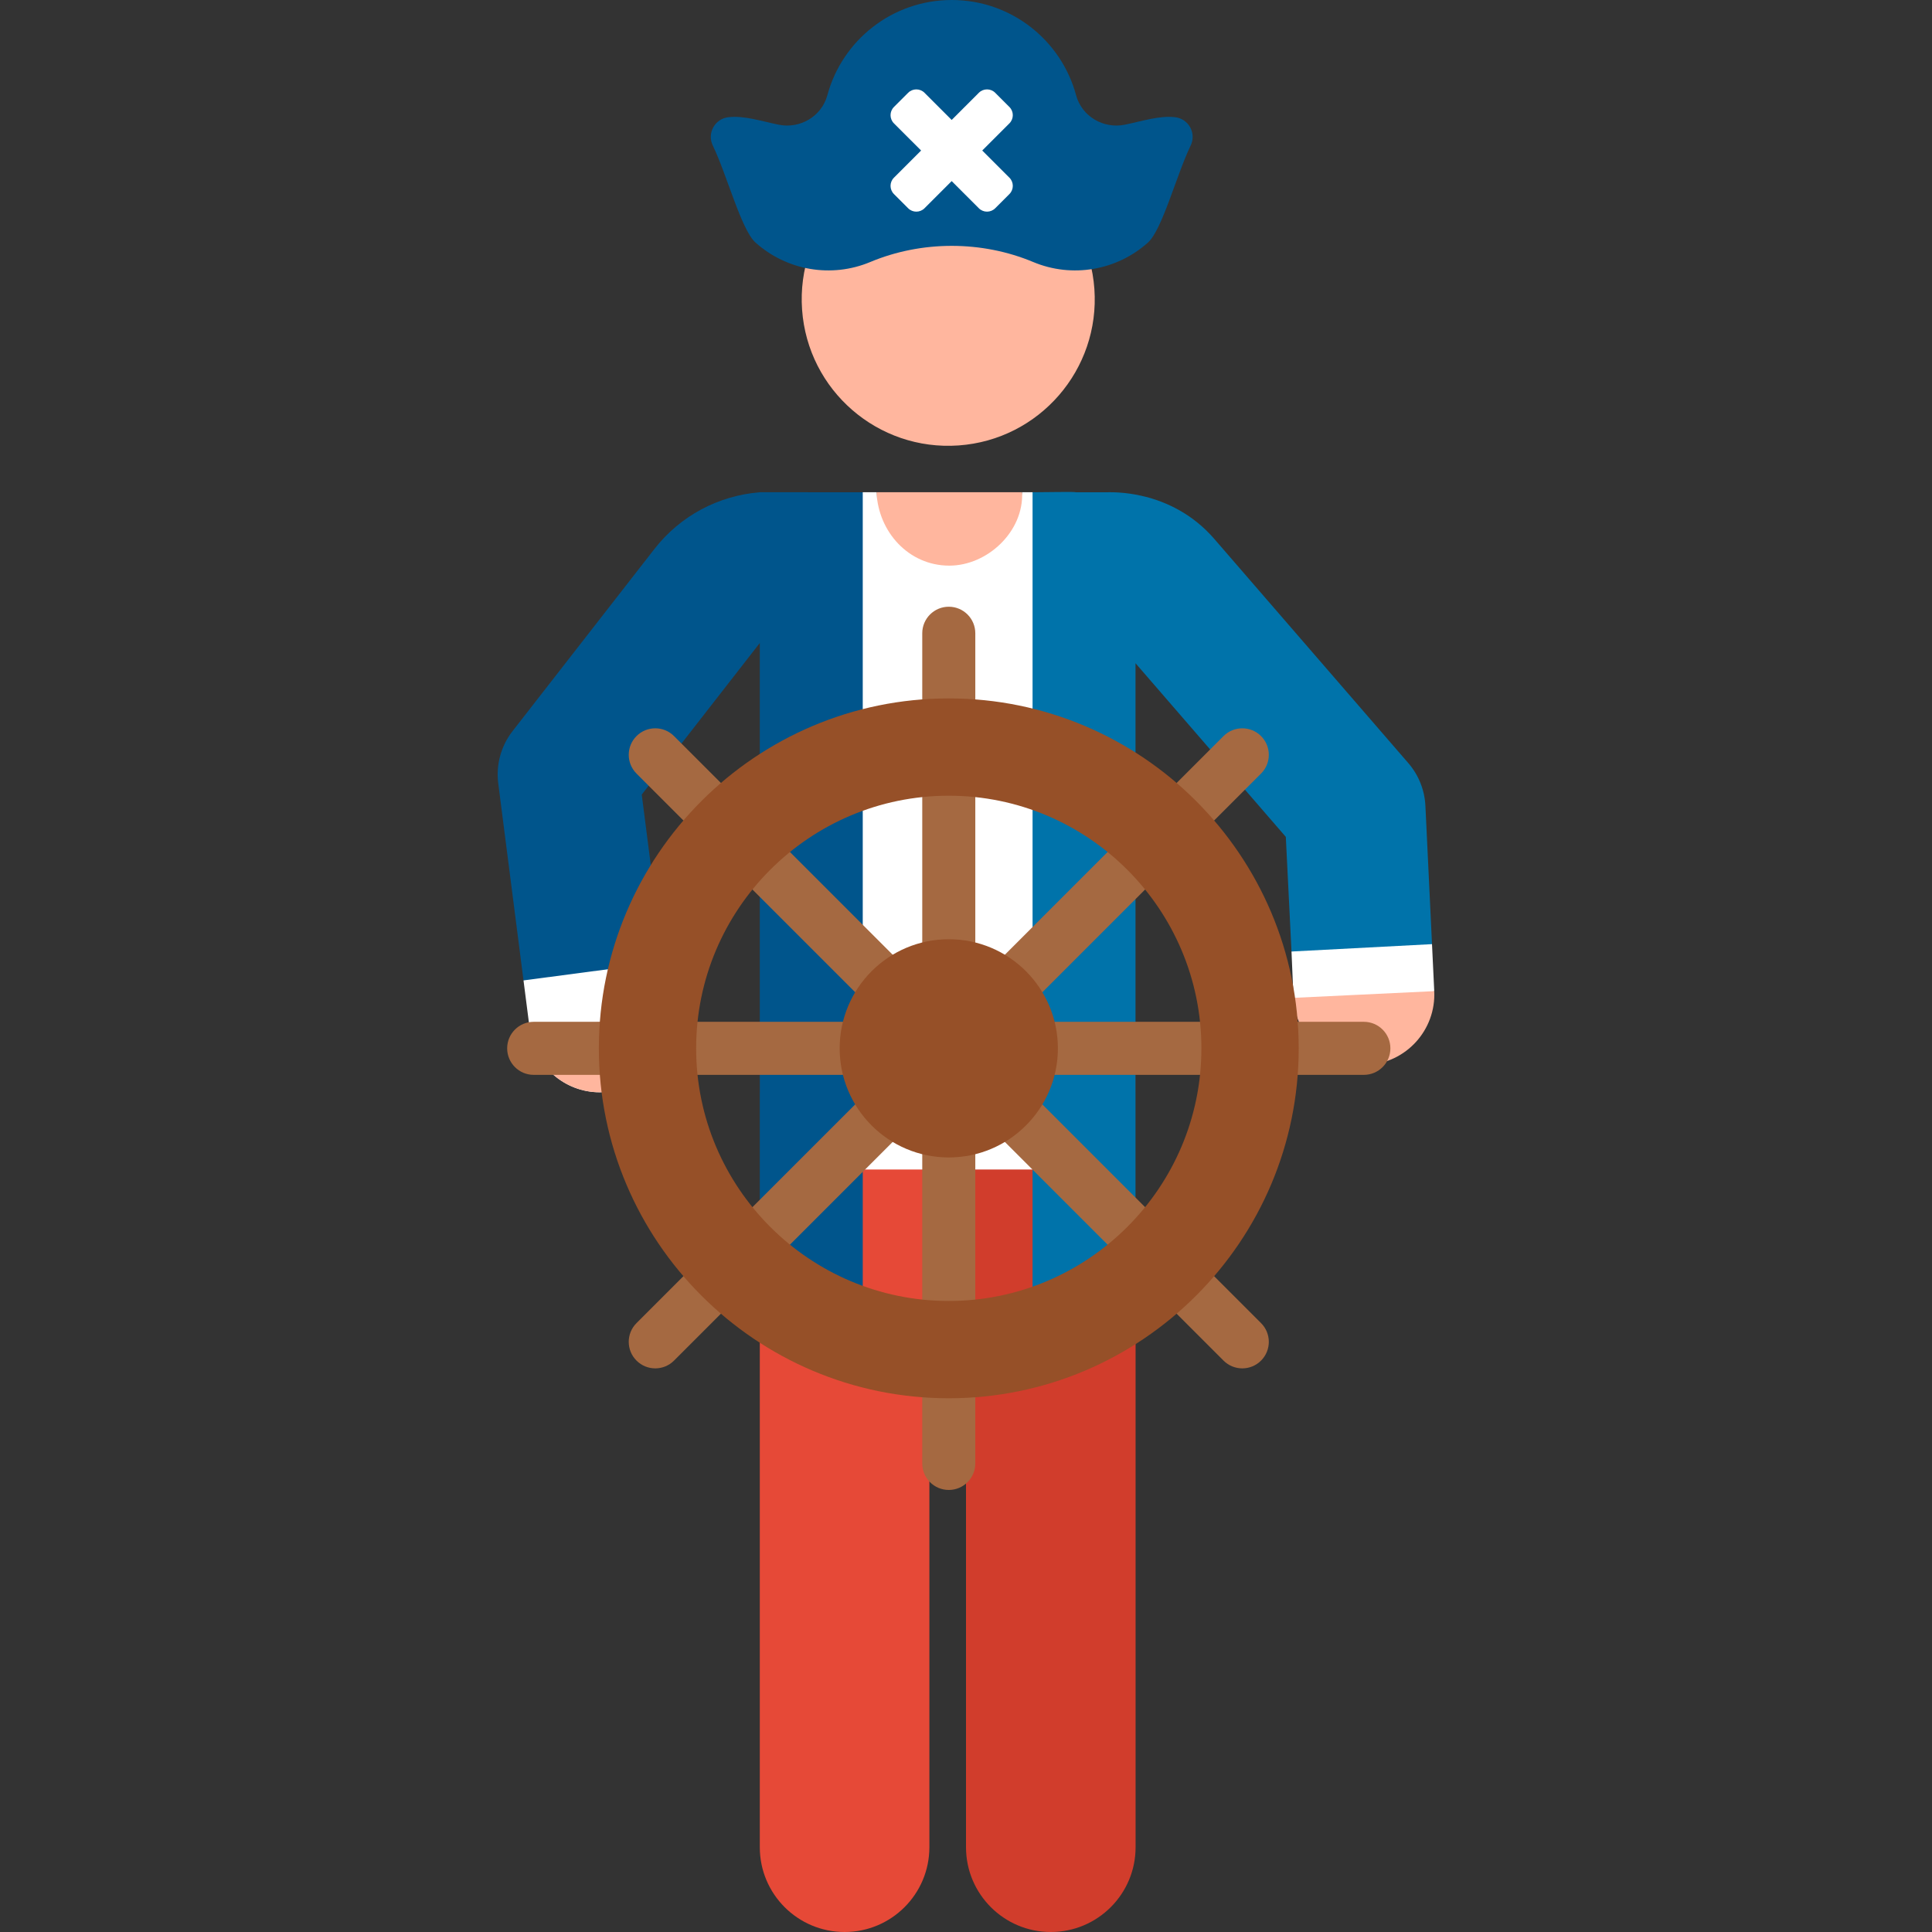 <svg id="Layer_1" enable-background="new 0 0 512.658 512.658" height="512" viewBox="0 0 512.658 512.658" width="512" xmlns="http://www.w3.org/2000/svg"><rect x="0" y="0" width="512.658" height="512.658" fill="#333333" stroke="none"/><g><g><path d="m294.403 167.683h.009z" fill="#0073aa"/><g><path d="m232.584 130.618v6.002c0 10.517 8.526 19.042 19.042 19.042 11.93 0 21.21-10.371 19.891-22.227l-.31-2.817z" fill="#ffb69e"/><g id="XMLID_85_"><path d="m278.831 512.658c-12.426 0-22.499-10.073-22.499-22.499v-179.835c0-12.426 10.073-22.499 22.499-22.499s20.487 10.073 20.487 22.499l2.012 45.699v134.136c0 12.426-10.073 22.499-22.499 22.499z" fill="#d13d2c"/></g><ellipse cx="251.475" cy="79.404" fill="#ffb69e" rx="38.858" ry="38.858" transform="matrix(.998 -.071 .071 .998 -4.996 18.027)"/><g id="XMLID_84_"><path d="m224.113 512.658c-12.426 0-22.499-10.073-22.499-22.499v-134.136l3.018-45.699c0-12.426 7.055-22.499 19.481-22.499s22.499 10.073 22.499 22.499v179.835c-.001 12.426-10.074 22.499-22.499 22.499z" fill="#e64937"/></g><g><path d="m296.607 133.384-22.617-2.766h-2.784c.002.043.01-.043.012 0 .467 10.432-9.212 19.475-19.316 19.475-10.829 0-18.847-9.009-19.316-19.475-.002-.043 0 .043-.002 0h-3.653l-20.458 2.766v176.941h88.135v-176.941z" fill="#fff"/></g><path d="m201.614 289.954h99.693l-.013-12.071h-99.68z" fill="#5a2d19"/><g fill="#00558c"><path d="m193.512 305.792v-4.438c-.009 2.224-.018 4.438 0 4.438z"/><path d="m193.512 296.854v4.501c.008-2.246.017-4.501 0-4.501z"/><path d="m201.614 130.618c-11.038.914-21.096 6.235-27.992 15.089l-37.618 48.3c-3.062 3.932-4.428 8.923-3.794 13.865l6.702 52.279 20.335 3.547 16.735-8.448-5.694-44.41 31.325-40.221v185.404h27.317v-225.405z"/></g><path d="m342.702 252.485 18.111 3.461 19.17-5.418-1.749-36.697c-.2-4.184-1.797-8.179-4.538-11.346l-51.482-59.483c-11.687-13.504-27.98-12.312-28.34-12.384h-8.483c0-.179-7.803 0-11.401 0v225.406h27.317v-180.041l39.885 46.084z" fill="#0073aa"/><path d="m175.982 255.251-37.069 4.901 1.714 13.366c1.209 9.435 9.253 16.322 18.521 16.321.792 0 1.594-.05 2.401-.154 10.242-1.313 17.48-10.68 16.167-20.921z" fill="#fff"/><path d="m140.626 273.517c1.209 9.435 9.253 16.322 18.521 16.321.792 0 1.594-.05 2.401-.154 10.242-1.313 17.48-10.68 16.167-20.921z" fill="#ffb69e"/><path d="m361.914 269.364 18.664-6.362-.594-12.474-37.282 1.957.526 12.296z" fill="#fff"/><path d="m343.228 264.781c.477 10.011 8.744 17.807 18.66 17.807.3 0 .602-.007.905-.022 10.314-.491 18.276-9.251 17.785-19.564z" fill="#ffb69e"/></g><g><g><path d="m251.759 395.36c-3.887 0-7.038-3.151-7.038-7.038v-220.289c0-3.887 3.151-7.038 7.038-7.038s7.038 3.151 7.038 7.038v220.289c-.001 3.887-3.151 7.038-7.038 7.038z" fill="#a56941"/></g><g><path d="m329.643 363.099c-1.801 0-3.602-.687-4.977-2.061l-155.767-155.768c-2.749-2.748-2.749-7.205 0-9.953 2.748-2.748 7.205-2.748 9.953 0l155.768 155.768c2.748 2.748 2.748 7.205 0 9.953-1.375 1.374-3.176 2.061-4.977 2.061z" fill="#a56941"/></g><g><path d="m361.903 285.215h-220.288c-3.887 0-7.038-3.151-7.038-7.038s3.151-7.038 7.038-7.038h220.288c3.887 0 7.038 3.151 7.038 7.038s-3.151 7.038-7.038 7.038z" fill="#a56941"/></g><g><path d="m173.875 363.099c-1.801 0-3.602-.687-4.977-2.061-2.749-2.748-2.749-7.205 0-9.953l155.767-155.767c2.75-2.748 7.204-2.748 9.954 0 2.748 2.748 2.748 7.205 0 9.953l-155.767 155.767c-1.374 1.374-3.176 2.061-4.977 2.061z" fill="#a56941"/></g></g><g><path d="m251.759 211.142c-36.963 0-67.035 30.072-67.035 67.035s30.072 67.035 67.035 67.035c36.964 0 67.035-30.072 67.035-67.035s-30.071-67.035-67.035-67.035zm0 159.889c-51.2 0-92.853-41.654-92.853-92.854s41.654-92.853 92.853-92.853 92.854 41.654 92.854 92.853c0 51.2-41.655 92.854-92.854 92.854z" fill="#965028"/></g><circle cx="251.759" cy="278.178" fill="#965028" r="28.952"/></g><g><g><g><g><path d="m298.486 33.086c-5.704 1.166-11.43-2.201-12.945-7.822-3.923-14.553-17.208-25.264-33.001-25.264-15.793 0-29.078 10.711-33.001 25.264-1.515 5.621-7.241 8.988-12.945 7.822-4.627-.946-9.081-2.452-13.302-1.988-1.696.186-3.196 1.184-4.022 2.677s-.877 3.293-.136 4.83c3.778 7.831 7.556 22.367 11.334 25.752 8.308 7.444 20.159 9.473 30.45 5.169 13.668-5.717 29.577-5.717 43.245 0 10.291 4.305 22.142 2.275 30.45-5.169 3.778-3.385 7.556-17.921 11.334-25.752.741-1.536.69-3.337-.136-4.829s-2.326-2.491-4.022-2.677c-4.222-.464-8.676 1.042-13.303 1.987z" fill="#00558c"/></g><path d="m267.849 28.391-3.772-3.772c-1.198-1.198-3.141-1.198-4.34 0l-7.21 7.209-7.21-7.209c-1.198-1.198-3.141-1.198-4.34 0l-3.772 3.772c-1.198 1.198-1.198 3.142 0 4.34l7.21 7.209-7.21 7.21c-1.198 1.198-1.198 3.141 0 4.34l3.772 3.772c1.198 1.198 3.141 1.198 4.34 0l7.21-7.21 7.21 7.21c1.198 1.198 3.141 1.198 4.34 0l3.772-3.772c1.198-1.198 1.198-3.141 0-4.34l-7.21-7.21 7.21-7.209c1.198-1.199 1.198-3.142 0-4.34z" fill="#fff"/></g></g></g></g></svg>